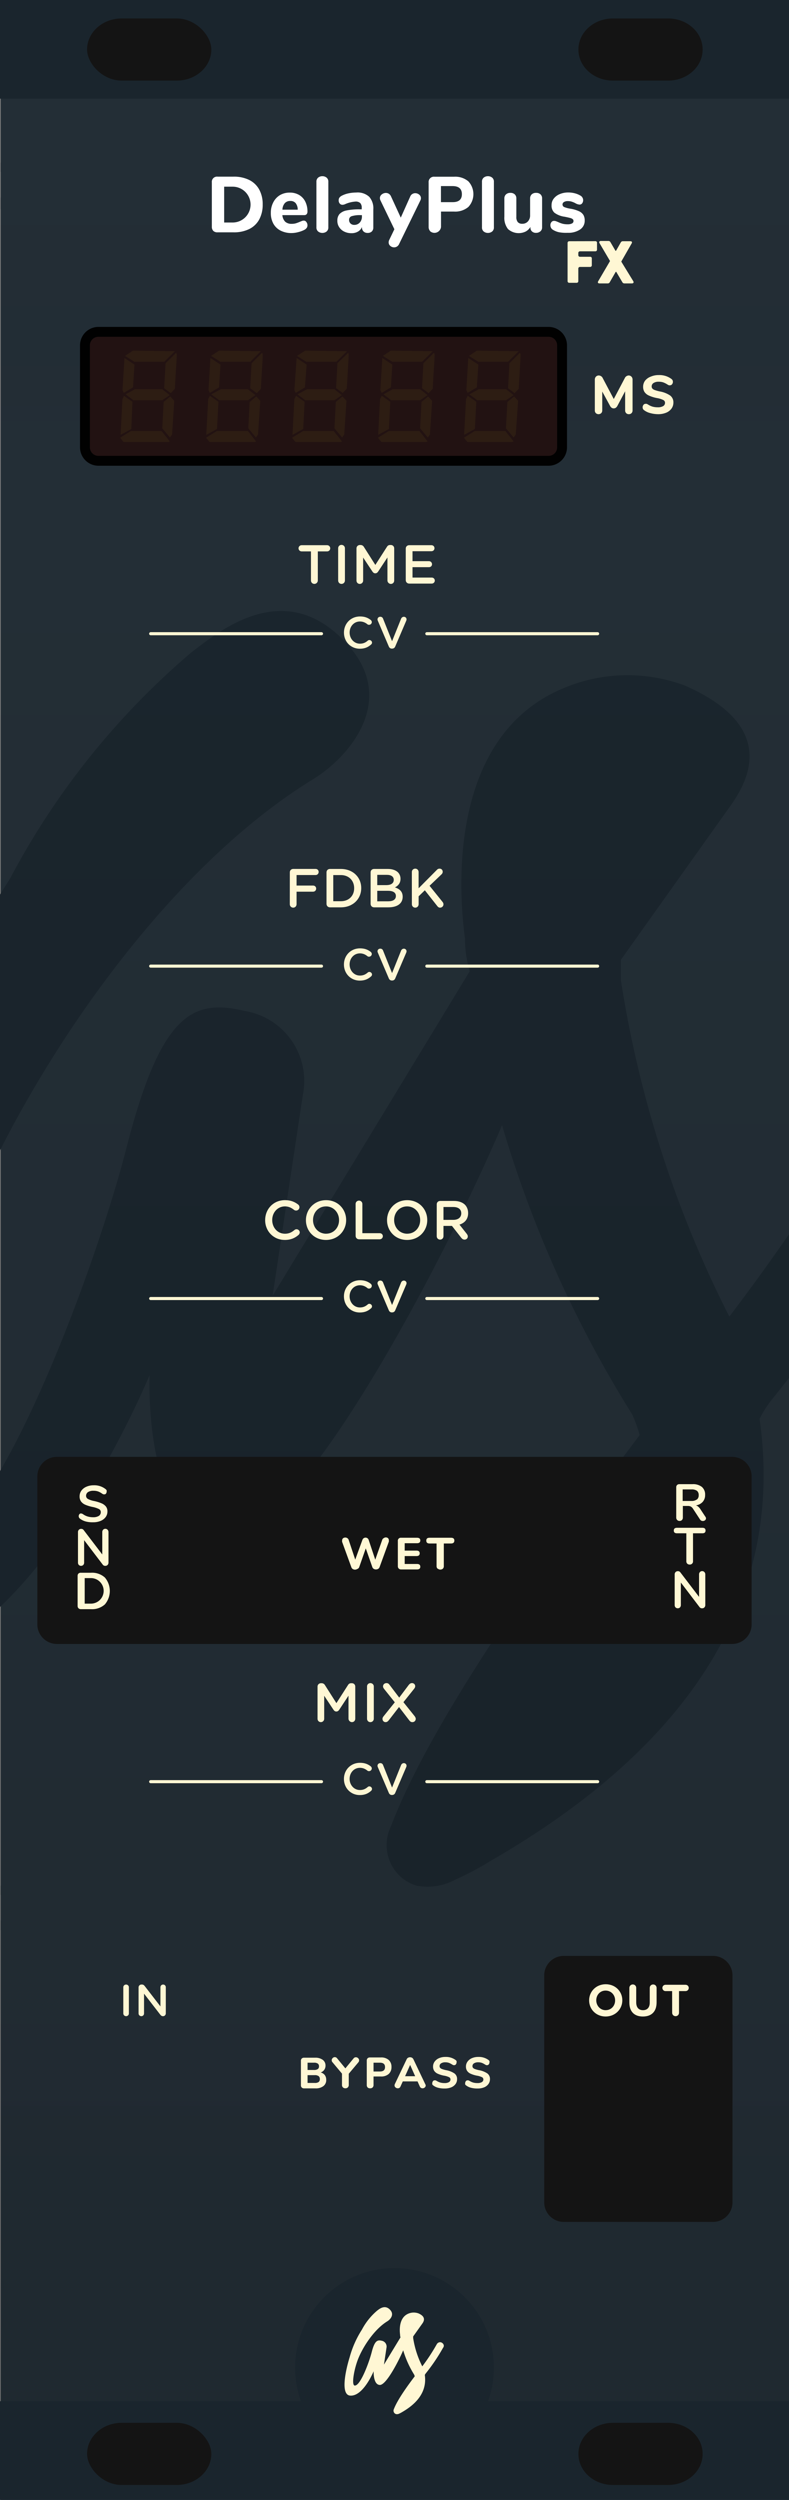<?xml version="1.0" encoding="UTF-8" standalone="no"?>
<!-- Created with Inkscape (http://www.inkscape.org/) -->

<svg
   xmlns:dc="http://purl.org/dc/elements/1.1/"
   xmlns:cc="http://creativecommons.org/ns#"
   xmlns:rdf="http://www.w3.org/1999/02/22-rdf-syntax-ns#"
   xmlns:svg="http://www.w3.org/2000/svg"
   xmlns="http://www.w3.org/2000/svg"
   xmlns:sodipodi="http://sodipodi.sourceforge.net/DTD/sodipodi-0.dtd"
   xmlns:inkscape="http://www.inkscape.org/namespaces/inkscape"
   width="120"
   height="380"
   viewBox="0 0 31.75 100.542"
   version="1.1"
   id="svg4541"
   sodipodi:docname="DelayPlus.svg"
   inkscape:version="0.92.2 5c3e80d, 2017-08-06">
  <rect x="0" y="0" width="31.75" height="100.542" fill="#808080" stroke="none"/>
  <defs
     id="defs4535">
    <linearGradient
       gradientTransform="matrix(0.353,0,0,0.265,-446.338,-8.0744425e-6)"
       id="linear-gradient-4"
       x1="1310.21"
       y1="3"
       x2="1310.21"
       y2="379.73"
       gradientUnits="userSpaceOnUse">
      <stop
         offset="0"
         stop-color="#231f20"
         stop-opacity="0"
         id="stop885-4" />
      <stop
         offset="1"
         stop-color="#006838"
         stop-opacity="0.3"
         id="stop887-5"
         style="stop-color:#000000;stop-opacity:0.119" />
    </linearGradient>
  </defs>
  <sodipodi:namedview
     id="base"
     pagecolor="#ffffff"
     bordercolor="#666666"
     borderopacity="1.0"
     inkscape:pageopacity="0.0"
     inkscape:pageshadow="2"
     inkscape:zoom="6.2662023"
     inkscape:cx="73.991508"
     inkscape:cy="75.649784"
     inkscape:document-units="px"
     inkscape:current-layer="layer3"
     showgrid="false"
     fit-margin-top="0"
     fit-margin-left="0"
     fit-margin-right="0"
     fit-margin-bottom="0"
     inkscape:window-width="1716"
     inkscape:window-height="1300"
     inkscape:window-x="103"
     inkscape:window-y="32"
     inkscape:window-maximized="0"
     units="px"
     showguides="true"
     inkscape:guide-bbox="true" />
  <g
     inkscape:label="Layer 1"
     inkscape:groupmode="layer"
     id="layer1"
     transform="translate(-6.648,-91.775)"
     style="display:inline" />
  <g
     inkscape:groupmode="layer"
     id="layer4"
     inkscape:label="background"
     transform="translate(0,8.0744425e-6)"
     style="display:inline">
    <g
       id="g166"
       transform="matrix(0.357,0,0,0.265,-42.274,-8.0744425e-6)"
       style="fill:#232e36;fill-opacity:1">
      <polygon
         points="118.5,29.98 118.5,287.57 207.5,287.57 207.5,272.35 207.5,29.98 "
         style="fill:#232e36;fill-opacity:1"
         id="polygon156" />
      <polygon
         points="207.5,380 207.5,291.45 118.5,291.45 118.5,297.78 118.5,380 "
         style="fill:#232e36;fill-opacity:1"
         id="polygon158" />
      <polygon
         points="118.5,287.57 118.5,291.45 207.5,291.45 207.5,287.57 "
         style="fill:#232e36;fill-opacity:1"
         id="polygon160"
         transform="matrix(1,0,0,1.744,0,-215.343)" />
      <polygon
         points="118.5,0 118.5,26.09 207.5,26.1 207.5,16.51 207.5,0 "
         style="fill:#232e36;fill-opacity:1"
         id="polygon162" />
      <polygon
         points="207.5,29.98 207.5,29.81 207.5,26.1 118.5,26.09 118.5,29.98 "
         style="fill:#232e36;fill-opacity:1"
         id="polygon164"
         transform="matrix(1,0,0,1.821,0,-22.816)" />
    </g>
    <g
       transform="matrix(2.098,0,0,2.098,-109.958,-706.23)"
       data-name="Layer 2"
       id="g1661"
       style="fill:#1a252d;fill-opacity:1">
      <g
         data-name="Layer 1-2"
         id="g1659"
         style="fill:#1a252d;fill-opacity:1">
        <path
           style="fill:#1a252d;fill-opacity:1"
           inkscape:connector-curvature="0"
           d="m 71.31,357 a 0.91,0.91 0 0 0 -0.41,-0.53 0.77,0.77 0 0 0 -0.64,-0.1 0.91,0.91 0 0 0 -0.53,0.41 43.94,43.94 0 0 1 -3.33,5.08 21.5,21.5 0 0 1 -2.08,-6.45 v -0.39 l 2,-2.81 c 0.24,-0.34 1.26,-1.56 -0.78,-2.45 a 3.15,3.15 0 0 0 -2.36,0.07 c -2.32,1 -1.92,4.26 -1.85,4.79 q 0,0.31 0.09,0.62 l -3.78,6.22 c 0,0 0.49,-3.26 0.58,-3.85 A 1.36,1.36 0 0 0 57.1,356 c -1,-0.24 -1.61,0.06 -2.27,2.65 -0.56,2.19 -2.54,7.64 -3.86,7.6 -0.78,0 -0.24,-3.41 0.68,-5.87 1.12,-2.95 3.78,-7 6.78,-8.83 0.69,-0.43 1.6,-1.5 0.66,-2.56 -1.19,-1.34 -2.46,-0.28 -3,0.13 a 14.68,14.68 0 0 0 -3.49,4.35 22.82,22.82 0 0 0 -2.81,6.33 c -1,3.25 -2.07,8.54 0.1,8.74 3,0.27 5.39,-5.56 5.39,-5.56 0,0 -0.13,3.05 1.4,3.13 1.53,0.08 4.51,-5.9 5.36,-7.92 a 22.36,22.36 0 0 0 2.5,5.55 2.87,2.87 0 0 1 0.14,0.39 c -0.34,0.47 -3.77,4.86 -4.77,7.5 a 0.82,0.82 0 0 0 0,0.72 0.79,0.79 0 0 0 0.5,0.42 1.12,1.12 0 0 0 0.74,-0.12 5.53,5.53 0 0 0 0.66,-0.35 c 4.83,-2.78 5.52,-6 5.17,-8.48 a 2.08,2.08 0 0 1 0.26,-0.4 42.2,42.2 0 0 0 3.89,-5.77 0.76,0.76 0 0 0 0.18,-0.65 z"
           class="cls-4"
           id="path1657" />
      </g>
    </g>
    <path
       inkscape:connector-curvature="0"
       id="rect817-8"
       data-name="rect817"
       d="M 0,-8.0744425e-6 H 31.75 V 100.542 H 0 Z"
       style="display:inline;fill:url(#linear-gradient-4);stroke-width:0.306" />
    <rect
       y="-8.0744421e-06"
       x="3.7916682e-06"
       height="3.969"
       width="31.75"
       id="rect1806"
       style="opacity:1;vector-effect:none;fill:#1a252d;fill-opacity:1;stroke:none;stroke-width:0.258;stroke-linecap:butt;stroke-linejoin:miter;stroke-miterlimit:4;stroke-dasharray:none;stroke-dashoffset:0;stroke-opacity:1" />
    <rect
       style="opacity:1;vector-effect:none;fill:#141414;fill-opacity:1;stroke:none;stroke-width:0.152;stroke-linecap:butt;stroke-linejoin:miter;stroke-miterlimit:4;stroke-dasharray:none;stroke-dashoffset:0;stroke-opacity:1"
       id="rect861"
       width="5"
       height="2.5"
       x="3.504"
       y="0.742"
       ry="1.392" />
    <rect
       style="opacity:1;vector-effect:none;fill:#1a252d;fill-opacity:1;stroke:none;stroke-width:0.258;stroke-linecap:butt;stroke-linejoin:miter;stroke-miterlimit:4;stroke-dasharray:none;stroke-dashoffset:0;stroke-opacity:1"
       id="rect1982"
       width="31.75"
       height="3.969"
       x="3.7916682e-06"
       y="96.573" />
    <rect
       ry="1.392"
       y="97.442"
       x="3.504"
       height="2.5"
       width="5"
       id="rect863"
       style="opacity:1;vector-effect:none;fill:#141414;fill-opacity:1;stroke:none;stroke-width:0.152;stroke-linecap:butt;stroke-linejoin:miter;stroke-miterlimit:4;stroke-dasharray:none;stroke-dashoffset:0;stroke-opacity:1" />
    <circle
       style="opacity:1;vector-effect:none;fill:#1a252d;fill-opacity:1;stroke:none;stroke-width:0.197;stroke-linecap:butt;stroke-linejoin:miter;stroke-miterlimit:4;stroke-dasharray:none;stroke-dashoffset:0;stroke-opacity:1"
       id="path1686"
       cx="15.875"
       cy="95.219"
       r="4" />
    <g
       style="fill:#fff7d4;fill-opacity:1"
       id="Layer_2-2"
       data-name="Layer 2"
       transform="matrix(0.176,0,0,0.176,5.306,31.484)">
      <g
         style="fill:#fff7d4;fill-opacity:1"
         id="Layer_1-2-6"
         data-name="Layer 1-2">
        <path
           id="path8-4-6"
           class="cls-4"
           d="m 71.31,357 a 0.91,0.91 0 0 0 -0.41,-0.53 0.77,0.77 0 0 0 -0.64,-0.1 0.91,0.91 0 0 0 -0.53,0.41 43.94,43.94 0 0 1 -3.33,5.08 21.5,21.5 0 0 1 -2.08,-6.45 v -0.39 l 2,-2.81 c 0.24,-0.34 1.26,-1.56 -0.78,-2.45 a 3.15,3.15 0 0 0 -2.36,0.07 c -2.32,1 -1.92,4.26 -1.85,4.79 q 0,0.31 0.09,0.62 l -3.78,6.22 c 0,0 0.49,-3.26 0.58,-3.85 A 1.36,1.36 0 0 0 57.1,356 c -1,-0.24 -1.61,0.06 -2.27,2.65 -0.56,2.19 -2.54,7.64 -3.86,7.6 -0.78,0 -0.24,-3.41 0.68,-5.87 1.12,-2.95 3.78,-7 6.78,-8.83 0.69,-0.43 1.6,-1.5 0.66,-2.56 -1.19,-1.34 -2.46,-0.28 -3,0.13 a 14.68,14.68 0 0 0 -3.49,4.35 22.82,22.82 0 0 0 -2.81,6.33 c -1,3.25 -2.07,8.54 0.1,8.74 3,0.27 5.39,-5.56 5.39,-5.56 0,0 -0.13,3.05 1.4,3.13 1.53,0.08 4.51,-5.9 5.36,-7.92 a 22.36,22.36 0 0 0 2.5,5.55 2.87,2.87 0 0 1 0.14,0.39 c -0.34,0.47 -3.77,4.86 -4.77,7.5 a 0.82,0.82 0 0 0 0,0.72 0.79,0.79 0 0 0 0.5,0.42 1.12,1.12 0 0 0 0.74,-0.12 5.53,5.53 0 0 0 0.66,-0.35 c 4.83,-2.78 5.52,-6 5.17,-8.48 a 2.08,2.08 0 0 1 0.26,-0.4 42.2,42.2 0 0 0 3.89,-5.77 0.76,0.76 0 0 0 0.18,-0.65 z"
           inkscape:connector-curvature="0"
           style="fill:#fff7d4;fill-opacity:1" />
      </g>
    </g>
    <g
       id="g1986"
       transform="translate(7.937,1.5171608e-4)"
       style="fill:#141414;fill-opacity:1">
      <path
         inkscape:connector-curvature="0"
         id="path1191"
         d="m 16.731,0.742 c -0.771,0 -1.392,0.558 -1.392,1.25 0,0.692 0.621,1.25 1.392,1.25 h 2.215 c 0.771,0 1.392,-0.558 1.392,-1.25 0,-0.693 -0.621,-1.25 -1.392,-1.25 z"
         style="opacity:1;vector-effect:none;fill:#141414;fill-opacity:1;stroke:none;stroke-width:0.152;stroke-linecap:butt;stroke-linejoin:miter;stroke-miterlimit:4;stroke-dasharray:none;stroke-dashoffset:0;stroke-opacity:1" />
      <path
         inkscape:connector-curvature="0"
         id="rect865"
         d="m 16.731,97.442 c -0.771,0 -1.392,0.558 -1.392,1.25 0,0.693 0.621,1.25 1.392,1.25 h 2.215 c 0.771,0 1.392,-0.558 1.392,-1.25 0,-0.692 -0.621,-1.25 -1.392,-1.25 z"
         style="opacity:1;vector-effect:none;fill:#141414;fill-opacity:1;stroke:none;stroke-width:0.152;stroke-linecap:butt;stroke-linejoin:miter;stroke-miterlimit:4;stroke-dasharray:none;stroke-dashoffset:0;stroke-opacity:1" />
    </g>
  </g>
  <g
     inkscape:groupmode="layer"
     id="layer3"
     inkscape:label="texts"
     transform="translate(0,8.0744425e-6)">
    <path
       style="display:inline;fill:#141414;fill-opacity:1;fill-rule:nonzero;stroke:none;stroke-width:0.233"
       d="m 29.476,79.445 c 0,-0.43 -0.353,-0.782 -0.783,-0.782 h -6.01 c -0.43,0 -0.783,0.351 -0.783,0.782 v 9.134 c 0,0.43 0.353,0.783 0.783,0.783 h 6.01 c 0.43,0 0.783,-0.353 0.783,-0.783 z m 0,0"
       id="path25377"
       inkscape:connector-curvature="0" />
    <path
       inkscape:connector-curvature="0"
       id="path12074"
       d="m 24.37,81.101 c 0.388,0 0.673,-0.293 0.673,-0.651 0,-0.358 -0.28,-0.647 -0.668,-0.647 -0.388,0 -0.668,0.293 -0.668,0.647 v 0.004 c 0,0.358 0.28,0.647 0.664,0.647 z m 0.004,-0.254 c -0.22,0 -0.38,-0.181 -0.38,-0.397 0,-0.216 0.155,-0.392 0.375,-0.392 0.224,0 0.384,0.177 0.384,0.392 v 0.004 c 0,0.216 -0.155,0.392 -0.38,0.392 z m 0,0"
       style="display:inline;fill:#fff7d4;fill-opacity:1;stroke:none;stroke-width:0.233" />
    <path
       inkscape:connector-curvature="0"
       id="path12070"
       d="m 25.87,81.101 c 0.341,0 0.552,-0.19 0.552,-0.569 v -0.582 c 0,-0.078 -0.06,-0.138 -0.138,-0.138 -0.078,0 -0.138,0.06 -0.138,0.138 v 0.595 c 0,0.198 -0.104,0.302 -0.272,0.302 -0.168,0 -0.272,-0.108 -0.272,-0.311 v -0.587 c 0,-0.078 -0.06,-0.138 -0.138,-0.138 -0.073,0 -0.138,0.06 -0.138,0.138 v 0.591 c 0,0.371 0.207,0.561 0.543,0.561 z m 0,0"
       style="display:inline;fill:#fff7d4;fill-opacity:1;stroke:none;stroke-width:0.233" />
    <path
       inkscape:connector-curvature="0"
       id="path12066"
       d="m 27.048,80.95 c 0,0.078 0.06,0.138 0.138,0.138 0.078,0 0.138,-0.06 0.138,-0.138 v -0.871 h 0.263 c 0.073,0 0.129,-0.056 0.129,-0.129 0,-0.069 -0.056,-0.125 -0.129,-0.125 H 26.78 c -0.069,0 -0.125,0.056 -0.125,0.125 0,0.073 0.056,0.129 0.125,0.129 h 0.267 z m 0,0"
       style="display:inline;fill:#fff7d4;fill-opacity:1;stroke:none;stroke-width:0.233" />
    <g
       id="g1015"
       transform="translate(-7.809,9.296)"
       style="fill:#fff7d4;fill-opacity:1">
      <path
         style="display:inline;fill:#fff7d4;fill-opacity:1;stroke:none;stroke-width:0.233"
         d="m 20.322,14.05 c 0,0.078 0.06,0.138 0.138,0.138 0.073,0 0.138,-0.06 0.138,-0.138 v -1.169 h 0.375 c 0.069,0 0.125,-0.056 0.125,-0.125 0,-0.069 -0.056,-0.125 -0.125,-0.125 h -1.026 c -0.069,0 -0.125,0.056 -0.125,0.125 0,0.069 0.056,0.125 0.125,0.125 h 0.375 z m 0,0"
         id="path12034"
         inkscape:connector-curvature="0" />
      <path
         style="display:inline;fill:#fff7d4;fill-opacity:1;stroke:none;stroke-width:0.233"
         d="m 21.417,14.05 c 0,0.078 0.056,0.138 0.134,0.138 0.078,0 0.138,-0.06 0.138,-0.138 v -1.298 c 0,-0.073 -0.06,-0.134 -0.138,-0.134 -0.078,0 -0.134,0.06 -0.134,0.134 z m 0,0"
         id="path12030"
         inkscape:connector-curvature="0" />
      <path
         style="display:inline;fill:#fff7d4;fill-opacity:1;stroke:none;stroke-width:0.233"
         d="m 22.154,14.055 c 0,0.073 0.056,0.134 0.134,0.134 0.073,0 0.134,-0.06 0.134,-0.134 v -0.927 l 0.375,0.565 c 0.03,0.043 0.065,0.069 0.112,0.069 0.052,0 0.086,-0.026 0.116,-0.069 l 0.375,-0.569 v 0.927 c 0,0.073 0.065,0.138 0.138,0.138 0.078,0 0.134,-0.06 0.134,-0.138 v -1.294 c 0,-0.073 -0.056,-0.134 -0.134,-0.134 h -0.03 c -0.056,0 -0.095,0.022 -0.125,0.069 l -0.47,0.733 -0.466,-0.733 c -0.026,-0.039 -0.069,-0.069 -0.129,-0.069 h -0.026 c -0.078,0 -0.138,0.06 -0.138,0.134 z m 0,0"
         id="path12026"
         inkscape:connector-curvature="0" />
      <path
         style="display:inline;fill:#fff7d4;fill-opacity:1;stroke:none;stroke-width:0.233"
         d="m 24.275,14.175 h 0.91 c 0.065,0 0.121,-0.052 0.121,-0.121 0,-0.069 -0.056,-0.121 -0.121,-0.121 h -0.776 v -0.418 h 0.664 c 0.069,0 0.121,-0.052 0.121,-0.116 0,-0.069 -0.052,-0.125 -0.121,-0.125 h -0.664 v -0.401 h 0.763 c 0.069,0 0.121,-0.052 0.121,-0.121 0,-0.069 -0.052,-0.121 -0.121,-0.121 h -0.897 c -0.078,0 -0.138,0.056 -0.138,0.134 v 1.272 c 0,0.078 0.06,0.138 0.138,0.138 z m 0,0"
         id="path12022"
         inkscape:connector-curvature="0" />
    </g>
    <g
       id="g892"
       transform="translate(-7.826,1.872)"
       style="fill:#fff7d4;fill-opacity:1">
      <path
         style="display:inline;fill:#fff7d4;fill-opacity:1;stroke:none;stroke-width:0.233"
         d="m 19.28,47.997 c 0.25,0 0.418,-0.078 0.565,-0.207 0.022,-0.022 0.043,-0.056 0.043,-0.099 0,-0.065 -0.06,-0.125 -0.129,-0.125 -0.035,0 -0.06,0.013 -0.082,0.03 -0.112,0.095 -0.224,0.151 -0.384,0.151 -0.298,0 -0.513,-0.246 -0.513,-0.548 v -0.004 c 0,-0.302 0.216,-0.548 0.513,-0.548 0.147,0 0.259,0.056 0.367,0.142 0.017,0.013 0.043,0.026 0.082,0.026 0.073,0 0.134,-0.06 0.134,-0.134 0,-0.047 -0.022,-0.086 -0.052,-0.108 -0.134,-0.103 -0.293,-0.177 -0.53,-0.177 -0.47,0 -0.798,0.362 -0.798,0.802 v 0.004 c 0,0.444 0.336,0.794 0.785,0.794 z m 0,0"
         id="path12002"
         inkscape:connector-curvature="0" />
      <path
         style="display:inline;fill:#fff7d4;fill-opacity:1;stroke:none;stroke-width:0.233"
         d="m 20.944,47.997 c 0.474,0 0.811,-0.362 0.811,-0.798 v -0.004 c 0,-0.436 -0.332,-0.798 -0.807,-0.798 -0.474,0 -0.811,0.367 -0.811,0.802 v 0.004 c 0,0.436 0.332,0.794 0.807,0.794 z m 0.004,-0.25 c -0.306,0 -0.526,-0.25 -0.526,-0.548 v -0.004 c 0,-0.302 0.216,-0.548 0.522,-0.548 0.306,0 0.526,0.25 0.526,0.552 v 0.004 c 0,0.298 -0.216,0.543 -0.522,0.543 z m 0,0"
         id="path11998"
         inkscape:connector-curvature="0" />
      <path
         style="display:inline;fill:#fff7d4;fill-opacity:1;stroke:none;stroke-width:0.233"
         d="m 22.137,47.833 c 0,0.078 0.06,0.138 0.138,0.138 h 0.832 c 0.069,0 0.125,-0.056 0.125,-0.125 0,-0.069 -0.056,-0.121 -0.125,-0.121 h -0.699 v -1.177 c 0,-0.073 -0.06,-0.134 -0.134,-0.134 -0.078,0 -0.138,0.06 -0.138,0.134 z m 0,0"
         id="path11994"
         inkscape:connector-curvature="0" />
      <path
         style="display:inline;fill:#fff7d4;fill-opacity:1;stroke:none;stroke-width:0.233"
         d="m 24.208,47.997 c 0.474,0 0.811,-0.362 0.811,-0.798 v -0.004 c 0,-0.436 -0.332,-0.798 -0.807,-0.798 -0.474,0 -0.811,0.367 -0.811,0.802 v 0.004 c 0,0.436 0.332,0.794 0.807,0.794 z m 0.004,-0.25 c -0.306,0 -0.526,-0.25 -0.526,-0.548 v -0.004 c 0,-0.302 0.216,-0.548 0.522,-0.548 0.306,0 0.526,0.25 0.526,0.552 v 0.004 c 0,0.298 -0.216,0.543 -0.522,0.543 z m 0,0"
         id="path11990"
         inkscape:connector-curvature="0" />
      <path
         style="display:inline;fill:#fff7d4;fill-opacity:1;stroke:none;stroke-width:0.233"
         d="m 25.4,47.846 c 0,0.078 0.06,0.138 0.138,0.138 0.073,0 0.134,-0.06 0.134,-0.138 v -0.414 h 0.341 l 0.375,0.479 c 0.035,0.043 0.073,0.073 0.134,0.073 0.069,0 0.129,-0.052 0.129,-0.129 0,-0.039 -0.017,-0.069 -0.043,-0.104 l -0.293,-0.371 c 0.207,-0.065 0.349,-0.216 0.349,-0.461 v -0.004 c 0,-0.134 -0.047,-0.25 -0.129,-0.336 -0.099,-0.095 -0.25,-0.151 -0.444,-0.151 h -0.552 c -0.078,0 -0.138,0.056 -0.138,0.134 z m 0.272,-0.656 v -0.518 h 0.397 c 0.198,0 0.319,0.091 0.319,0.254 v 0.004 c 0,0.16 -0.125,0.259 -0.319,0.259 z m 0,0"
         id="path11986"
         inkscape:connector-curvature="0" />
    </g>
    <path
       style="display:inline;fill:none;fill-opacity:1;stroke:#fff7d4;stroke-width:0.124;stroke-linecap:round;stroke-linejoin:round;stroke-miterlimit:10;stroke-opacity:1"
       d="M 6.063,25.487 H 12.937"
       id="path25971"
       inkscape:connector-curvature="0" />
    <path
       inkscape:connector-curvature="0"
       id="path915"
       d="M 17.176,25.487 H 24.049"
       style="display:inline;fill:none;fill-opacity:1;stroke:#fff7d4;stroke-width:0.124;stroke-linecap:round;stroke-linejoin:round;stroke-miterlimit:10;stroke-opacity:1" />
    <g
       style="fill:#fff7d4;fill-opacity:1"
       id="g901"
       transform="translate(8.213,10.884)">
      <path
         style="display:inline;fill:#fff7d4;fill-opacity:1;stroke:none;stroke-width:0.233"
         d="m 6.266,15.207 c 0.203,0 0.336,-0.065 0.453,-0.168 0.022,-0.017 0.039,-0.047 0.039,-0.078 0,-0.056 -0.052,-0.104 -0.108,-0.104 -0.026,0 -0.047,0.009 -0.065,0.026 -0.091,0.078 -0.181,0.121 -0.315,0.121 -0.237,0 -0.414,-0.203 -0.414,-0.449 0,-0.246 0.177,-0.444 0.414,-0.444 0.121,0 0.216,0.043 0.302,0.112 0.013,0.013 0.035,0.022 0.065,0.022 0.06,0 0.112,-0.047 0.112,-0.108 0,-0.039 -0.022,-0.069 -0.043,-0.086 -0.112,-0.086 -0.237,-0.142 -0.431,-0.142 -0.38,0 -0.647,0.293 -0.647,0.647 v 0.004 c 0,0.362 0.272,0.647 0.638,0.647 z m 0,0"
         id="path11982"
         inkscape:connector-curvature="0" />
      <path
         style="display:inline;fill:#fff7d4;fill-opacity:1;stroke:none;stroke-width:0.233"
         d="m 7.556,15.202 h 0.013 c 0.06,0 0.104,-0.035 0.125,-0.091 l 0.444,-1.039 c 0.004,-0.013 0.009,-0.03 0.009,-0.047 0,-0.056 -0.047,-0.103 -0.108,-0.103 -0.052,0 -0.091,0.035 -0.108,0.069 l -0.367,0.914 -0.362,-0.906 c -0.017,-0.047 -0.056,-0.078 -0.112,-0.078 -0.065,0 -0.112,0.047 -0.112,0.108 0,0.017 0.004,0.035 0.013,0.052 l 0.44,1.031 c 0.022,0.056 0.065,0.091 0.125,0.091 z m 0,0"
         id="path11978"
         inkscape:connector-curvature="0" />
    </g>
    <g
       id="g897"
       transform="matrix(1,0,0,1,-7.868,3.67)"
       style="fill:#fff7d4;fill-opacity:1">
      <path
         style="display:inline;fill:#fff7d4;fill-opacity:1;stroke:none;stroke-width:0.233"
         d="m 20.646,65.458 c 0,0.073 0.056,0.134 0.134,0.134 0.073,0 0.134,-0.06 0.134,-0.134 v -0.927 l 0.375,0.565 c 0.03,0.043 0.065,0.069 0.112,0.069 0.052,0 0.086,-0.026 0.116,-0.069 l 0.375,-0.569 v 0.927 c 0,0.073 0.065,0.138 0.138,0.138 0.078,0 0.134,-0.06 0.134,-0.138 v -1.294 c 0,-0.073 -0.056,-0.134 -0.134,-0.134 h -0.03 c -0.056,0 -0.095,0.022 -0.125,0.069 l -0.47,0.733 -0.466,-0.733 c -0.026,-0.039 -0.069,-0.069 -0.129,-0.069 h -0.026 c -0.078,0 -0.138,0.06 -0.138,0.134 z m 0,0"
         id="path11974"
         inkscape:connector-curvature="0" />
      <path
         style="display:inline;fill:#fff7d4;fill-opacity:1;stroke:none;stroke-width:0.233"
         d="m 22.638,65.454 c 0,0.078 0.056,0.138 0.134,0.138 0.078,0 0.138,-0.06 0.138,-0.138 V 64.156 c 0,-0.073 -0.06,-0.134 -0.138,-0.134 -0.078,0 -0.134,0.06 -0.134,0.134 z m 0,0"
         id="path11970"
         inkscape:connector-curvature="0" />
      <path
         style="display:inline;fill:#fff7d4;fill-opacity:1;stroke:none;stroke-width:0.233"
         d="m 23.26,65.463 c 0,0.078 0.06,0.129 0.121,0.129 0.06,0 0.095,-0.03 0.134,-0.078 l 0.41,-0.53 0.414,0.539 c 0.035,0.043 0.065,0.069 0.125,0.069 0.078,0 0.134,-0.06 0.134,-0.134 0,-0.039 -0.022,-0.073 -0.043,-0.104 l -0.453,-0.565 0.431,-0.539 c 0.026,-0.035 0.043,-0.065 0.043,-0.104 0,-0.078 -0.065,-0.125 -0.125,-0.125 -0.06,0 -0.095,0.026 -0.134,0.073 L 23.933,64.605 23.54,64.087 c -0.03,-0.043 -0.065,-0.065 -0.121,-0.065 -0.078,0 -0.138,0.056 -0.138,0.134 0,0.035 0.022,0.073 0.043,0.099 l 0.431,0.539 -0.457,0.569 c -0.026,0.035 -0.039,0.065 -0.039,0.099 z m 0,0"
         id="path11966"
         inkscape:connector-curvature="0" />
    </g>
    <g
       id="g885"
       transform="translate(-7.874,6.125)"
       style="fill:#fff7d4;fill-opacity:1">
      <path
         style="display:inline;fill:#fff7d4;fill-opacity:1;stroke:none;stroke-width:0.233"
         d="m 19.536,30.242 c 0,0.078 0.06,0.138 0.138,0.138 0.073,0 0.134,-0.06 0.134,-0.138 v -0.505 h 0.668 c 0.069,0 0.121,-0.056 0.121,-0.125 0,-0.065 -0.052,-0.121 -0.121,-0.121 h -0.668 v -0.423 h 0.768 c 0.069,0 0.121,-0.056 0.121,-0.125 0,-0.069 -0.052,-0.121 -0.121,-0.121 h -0.901 c -0.078,0 -0.138,0.056 -0.138,0.134 z m 0,0"
         id="path12018"
         inkscape:connector-curvature="0" />
      <path
         style="display:inline;fill:#fff7d4;fill-opacity:1;stroke:none;stroke-width:0.233"
         d="m 21.013,30.229 c 0,0.078 0.06,0.138 0.138,0.138 h 0.44 c 0.483,0 0.819,-0.336 0.819,-0.772 v -0.004 c 0,-0.436 -0.336,-0.768 -0.819,-0.768 h -0.44 c -0.078,0 -0.138,0.056 -0.138,0.134 z m 0.272,-0.108 v -1.052 h 0.306 c 0.323,0 0.535,0.224 0.535,0.526 v 0.004 c 0,0.302 -0.211,0.522 -0.535,0.522 z m 0,0"
         id="path12014"
         inkscape:connector-curvature="0" />
      <path
         style="display:inline;fill:#fff7d4;fill-opacity:1;stroke:none;stroke-width:0.233"
         d="m 22.788,30.229 c 0,0.078 0.06,0.138 0.138,0.138 h 0.578 c 0.345,0 0.574,-0.147 0.574,-0.423 v -0.004 c 0,-0.211 -0.129,-0.315 -0.311,-0.375 0.116,-0.06 0.224,-0.16 0.224,-0.345 v -0.004 c 0,-0.104 -0.039,-0.19 -0.104,-0.259 -0.091,-0.086 -0.229,-0.134 -0.405,-0.134 h -0.556 c -0.078,0 -0.138,0.056 -0.138,0.134 z m 0.267,-0.755 v -0.414 h 0.392 c 0.173,0 0.272,0.078 0.272,0.198 v 0.004 c 0,0.142 -0.121,0.211 -0.293,0.211 z m 0,0.651 v -0.423 h 0.431 c 0.216,0 0.319,0.078 0.319,0.207 v 0.004 c 0,0.138 -0.116,0.211 -0.302,0.211 z m 0,0"
         id="path12010"
         inkscape:connector-curvature="0" />
      <path
         style="display:inline;fill:#fff7d4;fill-opacity:1;stroke:none;stroke-width:0.233"
         d="m 24.448,30.242 c 0,0.078 0.06,0.138 0.138,0.138 0.073,0 0.134,-0.06 0.134,-0.138 v -0.319 l 0.25,-0.242 0.5,0.634 c 0.026,0.035 0.06,0.065 0.112,0.065 0.078,0 0.138,-0.06 0.138,-0.134 0,-0.043 -0.017,-0.069 -0.039,-0.099 l -0.522,-0.647 0.483,-0.461 c 0.03,-0.03 0.047,-0.06 0.047,-0.104 0,-0.065 -0.047,-0.125 -0.125,-0.125 -0.047,0 -0.082,0.017 -0.112,0.052 l -0.733,0.738 v -0.656 c 0,-0.073 -0.06,-0.134 -0.134,-0.134 -0.078,0 -0.138,0.06 -0.138,0.134 z m 0,0"
         id="path12006"
         inkscape:connector-curvature="0" />
    </g>
    <path
       style="display:inline;fill:none;fill-opacity:1;stroke:#fff7d4;stroke-width:0.124;stroke-linecap:round;stroke-linejoin:round;stroke-miterlimit:10;stroke-opacity:1"
       d="M 6.063,38.856 H 12.937"
       id="path25991"
       inkscape:connector-curvature="0" />
    <path
       inkscape:connector-curvature="0"
       id="path917"
       d="M 17.176,38.856 H 24.049"
       style="display:inline;fill:none;fill-opacity:1;stroke:#fff7d4;stroke-width:0.124;stroke-linecap:round;stroke-linejoin:round;stroke-miterlimit:10;stroke-opacity:1" />
    <g
       style="fill:#fff7d4;fill-opacity:1"
       id="g905"
       transform="translate(8.212,6.626)">
      <path
         style="display:inline;fill:#fff7d4;fill-opacity:1;stroke:none;stroke-width:0.233"
         d="m 6.266,32.813 c 0.203,0 0.336,-0.065 0.453,-0.168 0.022,-0.017 0.039,-0.047 0.039,-0.078 0,-0.056 -0.052,-0.104 -0.108,-0.104 -0.026,0 -0.047,0.009 -0.065,0.026 -0.091,0.078 -0.181,0.121 -0.315,0.121 -0.237,0 -0.414,-0.203 -0.414,-0.449 0,-0.246 0.177,-0.444 0.414,-0.444 0.121,0 0.216,0.043 0.302,0.112 0.013,0.013 0.035,0.022 0.065,0.022 0.06,0 0.112,-0.047 0.112,-0.108 0,-0.039 -0.022,-0.069 -0.043,-0.086 -0.112,-0.086 -0.237,-0.142 -0.431,-0.142 -0.38,0 -0.647,0.293 -0.647,0.647 v 0.004 c 0,0.362 0.272,0.647 0.638,0.647 z m 0,0"
         id="path11962"
         inkscape:connector-curvature="0" />
      <path
         style="display:inline;fill:#fff7d4;fill-opacity:1;stroke:none;stroke-width:0.233"
         d="m 7.557,32.809 h 0.013 c 0.06,0 0.104,-0.035 0.125,-0.091 l 0.444,-1.039 c 0.004,-0.013 0.009,-0.03 0.009,-0.047 0,-0.056 -0.047,-0.104 -0.108,-0.104 -0.052,0 -0.091,0.035 -0.108,0.069 L 7.565,32.511 7.203,31.605 c -0.017,-0.047 -0.056,-0.078 -0.112,-0.078 -0.065,0 -0.112,0.047 -0.112,0.108 0,0.017 0.004,0.035 0.013,0.052 l 0.44,1.031 c 0.022,0.056 0.065,0.091 0.125,0.091 z m 0,0"
         id="path11958"
         inkscape:connector-curvature="0" />
    </g>
    <path
       style="display:inline;fill:none;fill-opacity:1;stroke:#fff7d4;stroke-width:0.124;stroke-linecap:round;stroke-linejoin:round;stroke-miterlimit:10;stroke-opacity:1"
       d="M 6.063,52.225 H 12.937"
       id="path25999"
       inkscape:connector-curvature="0" />
    <path
       inkscape:connector-curvature="0"
       id="path919"
       d="M 17.176,52.225 H 24.049"
       style="display:inline;fill:none;fill-opacity:1;stroke:#fff7d4;stroke-width:0.124;stroke-linecap:round;stroke-linejoin:round;stroke-miterlimit:10;stroke-opacity:1" />
    <g
       style="fill:#fff7d4;fill-opacity:1"
       id="g909"
       transform="translate(8.212,2.37)">
      <path
         style="display:inline;fill:#fff7d4;fill-opacity:1;stroke:none;stroke-width:0.233"
         d="m 6.266,50.417 c 0.203,0 0.336,-0.065 0.453,-0.168 0.022,-0.017 0.039,-0.047 0.039,-0.078 0,-0.056 -0.052,-0.104 -0.108,-0.104 -0.026,0 -0.047,0.009 -0.065,0.026 -0.091,0.078 -0.181,0.121 -0.315,0.121 -0.237,0 -0.414,-0.203 -0.414,-0.449 0,-0.246 0.177,-0.444 0.414,-0.444 0.121,0 0.216,0.043 0.302,0.112 0.013,0.013 0.035,0.022 0.065,0.022 0.06,0 0.112,-0.047 0.112,-0.108 0,-0.039 -0.022,-0.069 -0.043,-0.086 -0.112,-0.086 -0.237,-0.142 -0.431,-0.142 -0.38,0 -0.647,0.293 -0.647,0.647 v 0.004 c 0,0.362 0.272,0.647 0.638,0.647 z m 0,0"
         id="path11954"
         inkscape:connector-curvature="0" />
      <path
         style="display:inline;fill:#fff7d4;fill-opacity:1;stroke:none;stroke-width:0.233"
         d="m 7.557,50.413 h 0.013 c 0.06,0 0.104,-0.035 0.125,-0.091 l 0.444,-1.039 c 0.004,-0.013 0.009,-0.03 0.009,-0.047 0,-0.056 -0.047,-0.103 -0.108,-0.103 -0.052,0 -0.091,0.035 -0.108,0.069 L 7.565,50.116 7.203,49.21 c -0.017,-0.047 -0.056,-0.078 -0.112,-0.078 -0.065,0 -0.112,0.047 -0.112,0.108 0,0.017 0.004,0.035 0.013,0.052 l 0.44,1.031 c 0.022,0.056 0.065,0.091 0.125,0.091 z m 0,0"
         id="path11950"
         inkscape:connector-curvature="0" />
    </g>
    <path
       style="display:inline;fill:none;fill-opacity:1;stroke:#fff7d4;stroke-width:0.124;stroke-linecap:round;stroke-linejoin:round;stroke-miterlimit:10;stroke-opacity:1"
       d="M 6.063,71.656 H 12.937"
       id="path26007"
       inkscape:connector-curvature="0" />
    <path
       inkscape:connector-curvature="0"
       id="path921"
       d="m 17.176,71.656 h 6.874"
       style="display:inline;fill:none;fill-opacity:1;stroke:#fff7d4;stroke-width:0.124;stroke-linecap:round;stroke-linejoin:round;stroke-miterlimit:10;stroke-opacity:1" />
    <g
       style="fill:#fff7d4;fill-opacity:1"
       id="g913"
       transform="matrix(1,0,0,1,8.212,4.173)">
      <path
         style="display:inline;fill:#fff7d4;fill-opacity:1;stroke:none;stroke-width:0.233"
         d="m 6.266,68.022 c 0.203,0 0.336,-0.065 0.453,-0.168 0.022,-0.017 0.039,-0.047 0.039,-0.078 0,-0.056 -0.052,-0.104 -0.108,-0.104 -0.026,0 -0.047,0.009 -0.065,0.026 -0.091,0.078 -0.181,0.121 -0.315,0.121 -0.237,0 -0.414,-0.203 -0.414,-0.449 0,-0.246 0.177,-0.444 0.414,-0.444 0.121,0 0.216,0.043 0.302,0.112 0.013,0.013 0.035,0.022 0.065,0.022 0.06,0 0.112,-0.048 0.112,-0.108 0,-0.039 -0.022,-0.069 -0.043,-0.086 -0.112,-0.086 -0.237,-0.142 -0.431,-0.142 -0.38,0 -0.647,0.293 -0.647,0.647 v 0.004 c 0,0.362 0.272,0.647 0.638,0.647 z m 0,0"
         id="path11946"
         inkscape:connector-curvature="0" />
      <path
         style="display:inline;fill:#fff7d4;fill-opacity:1;stroke:none;stroke-width:0.233"
         d="m 7.557,68.018 h 0.013 c 0.06,0 0.104,-0.035 0.125,-0.091 l 0.444,-1.039 c 0.004,-0.013 0.009,-0.03 0.009,-0.047 0,-0.056 -0.047,-0.104 -0.108,-0.104 -0.052,0 -0.091,0.035 -0.108,0.069 L 7.565,67.72 7.203,66.815 c -0.017,-0.047 -0.056,-0.078 -0.112,-0.078 -0.065,0 -0.112,0.047 -0.112,0.108 0,0.017 0.004,0.035 0.013,0.052 l 0.44,1.031 c 0.022,0.056 0.065,0.091 0.125,0.091 z m 0,0"
         id="path11942"
         inkscape:connector-curvature="0" />
    </g>
    <g
       transform="matrix(0.181,0,0,0.181,-57.383,-14.676)"
       id="g1576"
       style="fill:#fff7d4;fill-opacity:1">
      <path
         id="path526-8"
         style="fill:#fff7d4;fill-opacity:1"
         d="m 457.418,164.775 a 0.93,0.93 0 0 1 0.25,0.67 v 6.82 a 0.84,0.84 0 0 1 -0.23,0.62 0.81,0.81 0 0 1 -0.6,0.23 0.8,0.8 0 0 1 -0.59,-0.23 0.84,0.84 0 0 1 -0.23,-0.62 v -4.24 l -1.7,3.2 a 1.34,1.34 0 0 1 -0.37,0.46 0.84,0.84 0 0 1 -0.94,0 1.3,1.3 0 0 1 -0.37,-0.46 l -1.71,-3.14 v 4.18 a 0.85,0.85 0 0 1 -0.23,0.62 0.88,0.88 0 0 1 -1.19,0 0.84,0.84 0 0 1 -0.23,-0.62 v -6.82 a 0.93,0.93 0 0 1 0.25,-0.67 0.85,0.85 0 0 1 0.64,-0.26 1,1 0 0 1 0.88,0.61 l 2.44,4.62 2.44,-4.62 a 1,1 0 0 1 0.86,-0.61 0.85,0.85 0 0 1 0.63,0.26 z"
         inkscape:connector-curvature="0" />
      <path
         id="path326-8"
         style="fill:#fff7d4;fill-opacity:1"
         d="m 461.575,172.865 a 3.68,3.68 0 0 1 -1.33,-0.63 0.84,0.84 0 0 1 -0.26,-0.28 0.88,0.88 0 0 1 0.11,-0.91 0.54,0.54 0 0 1 0.43,-0.23 0.82,0.82 0 0 1 0.26,0 1.62,1.62 0 0 1 0.31,0.15 4,4 0 0 0 1,0.47 4.25,4.25 0 0 0 1.16,0.15 2.29,2.29 0 0 0 1.21,-0.26 0.84,0.84 0 0 0 0.42,-0.76 0.68,0.68 0 0 0 -0.39,-0.6 5,5 0 0 0 -1.39,-0.43 7.66,7.66 0 0 1 -1.78,-0.55 2.31,2.31 0 0 1 -1,-0.8 2.12,2.12 0 0 1 -0.31,-1.16 2.26,2.26 0 0 1 0.44,-1.36 2.9,2.9 0 0 1 1.28,-0.9 4.27,4.27 0 0 1 1.75,-0.34 4.46,4.46 0 0 1 2.81,0.85 1,1 0 0 1 0.26,0.29 0.79,0.79 0 0 1 0.08,0.37 0.81,0.81 0 0 1 -0.19,0.53 0.54,0.54 0 0 1 -0.43,0.23 0.82,0.82 0 0 1 -0.25,0 1.69,1.69 0 0 1 -0.32,-0.16 5.08,5.08 0 0 0 -0.91,-0.47 3,3 0 0 0 -1.05,-0.16 2,2 0 0 0 -1.15,0.28 0.88,0.88 0 0 0 -0.42,0.77 0.7,0.7 0 0 0 0.16,0.47 1.35,1.35 0 0 0 0.54,0.33 8.31,8.31 0 0 0 1.07,0.3 6,6 0 0 1 2.35,0.92 1.87,1.87 0 0 1 0.71,1.55 2.25,2.25 0 0 1 -0.43,1.36 2.75,2.75 0 0 1 -1.2,0.91 4.62,4.62 0 0 1 -1.79,0.32 6.7,6.7 0 0 1 -1.75,-0.25 z"
         inkscape:connector-curvature="0" />
    </g>
    <g
       transform="matrix(0.257,0,0,0.257,-77.887,82.493)"
       id="g426"
       style="fill:#fff7d4;fill-opacity:1">
      <path
         inkscape:connector-curvature="0"
         d="m 34.11,-120.55 a 1.2,1.2 0 0 1 0.23,0.74 1.16,1.16 0 0 1 -0.45,1 1.92,1.92 0 0 1 -1.23,0.35 h -1.78 a 0.5,0.5 0 0 1 -0.37,-0.13 0.5,0.5 0 0 1 -0.13,-0.37 v -3.8 a 0.5,0.5 0 0 1 0.13,-0.37 0.5,0.5 0 0 1 0.37,-0.13 h 1.72 a 1.92,1.92 0 0 1 1.19,0.33 1.08,1.08 0 0 1 0.44,0.91 1.11,1.11 0 0 1 -0.2,0.66 1.14,1.14 0 0 1 -0.55,0.41 1.2,1.2 0 0 1 0.63,0.4 z m -2.69,-0.79 h 1 a 1,1 0 0 0 0.6,-0.14 0.49,0.49 0 0 0 0.19,-0.42 0.5,0.5 0 0 0 -0.19,-0.44 1,1 0 0 0 -0.6,-0.14 h -1 z m 1.73,1.89 a 0.54,0.54 0 0 0 0.19,-0.46 0.56,0.56 0 0 0 -0.19,-0.47 1,1 0 0 0 -0.61,-0.15 h -1.12 v 1.22 h 1.12 a 1,1 0 0 0 0.61,-0.14 z"
         transform="translate(319.8,124.29)"
         style="fill:#fff7d4;fill-opacity:1"
         id="path414-6" />
      <path
         inkscape:connector-curvature="0"
         d="m 39,-123.33 a 0.48,0.48 0 0 1 0.34,0.15 0.45,0.45 0 0 1 0.15,0.34 0.48,0.48 0 0 1 -0.13,0.32 l -1.49,1.77 v 1.75 a 0.51,0.51 0 0 1 -0.15,0.39 0.53,0.53 0 0 1 -0.37,0.14 0.55,0.55 0 0 1 -0.39,-0.14 0.51,0.51 0 0 1 -0.15,-0.39 v -1.77 l -1.48,-1.77 a 0.45,0.45 0 0 1 -0.13,-0.32 0.46,0.46 0 0 1 0.15,-0.34 0.46,0.46 0 0 1 0.34,-0.15 0.45,0.45 0 0 1 0.35,0.18 l 1.3,1.58 1.3,-1.58 a 0.45,0.45 0 0 1 0.36,-0.16 z"
         transform="translate(319.8,124.29)"
         style="fill:#fff7d4;fill-opacity:1"
         id="path416-1" />
      <path
         inkscape:connector-curvature="0"
         d="m 40.83,-118.6 a 0.52,0.52 0 0 1 -0.14,-0.39 v -3.81 a 0.5,0.5 0 0 1 0.13,-0.37 0.5,0.5 0 0 1 0.37,-0.13 h 1.71 a 1.75,1.75 0 0 1 1.22,0.39 1.41,1.41 0 0 1 0.44,1.1 1.41,1.41 0 0 1 -0.44,1.1 1.75,1.75 0 0 1 -1.22,0.39 h -1.15 v 1.32 a 0.52,0.52 0 0 1 -0.14,0.39 0.52,0.52 0 0 1 -0.39,0.14 0.52,0.52 0 0 1 -0.39,-0.13 z m 1.92,-2.5 q 0.8,0 0.8,-0.69 0,-0.69 -0.8,-0.69 h -1 v 1.38 z"
         transform="translate(319.8,124.29)"
         style="fill:#fff7d4;fill-opacity:1"
         id="path418" />
      <path
         inkscape:connector-curvature="0"
         d="m 49.92,-118.92 a 0.41,0.41 0 0 1 -0.15,0.32 0.52,0.52 0 0 1 -0.35,0.13 0.46,0.46 0 0 1 -0.24,-0.07 0.44,0.44 0 0 1 -0.18,-0.21 l -0.36,-0.8 h -2.31 l -0.36,0.8 a 0.46,0.46 0 0 1 -0.17,0.21 0.45,0.45 0 0 1 -0.25,0.07 0.53,0.53 0 0 1 -0.35,-0.13 0.41,0.41 0 0 1 -0.16,-0.32 0.55,0.55 0 0 1 0.05,-0.22 l 1.84,-3.86 a 0.54,0.54 0 0 1 0.22,-0.25 0.64,0.64 0 0 1 0.32,-0.08 0.63,0.63 0 0 1 0.33,0.09 0.61,0.61 0 0 1 0.2,0.24 l 1.84,3.86 a 0.55,0.55 0 0 1 0.08,0.22 z m -3.23,-1.44 h 1.58 l -0.79,-1.77 z"
         transform="translate(319.8,124.29)"
         style="fill:#fff7d4;fill-opacity:1"
         id="path420" />
      <path
         inkscape:connector-curvature="0"
         d="m 51.85,-118.56 a 2.09,2.09 0 0 1 -0.75,-0.36 0.47,0.47 0 0 1 -0.15,-0.16 0.46,0.46 0 0 1 0,-0.21 0.46,0.46 0 0 1 0.11,-0.3 0.31,0.31 0 0 1 0.24,-0.13 h 0.15 l 0.17,0.08 a 2.29,2.29 0 0 0 0.59,0.27 2.41,2.41 0 0 0 0.66,0.08 1.3,1.3 0 0 0 0.69,-0.15 0.48,0.48 0 0 0 0.24,-0.43 0.39,0.39 0 0 0 -0.22,-0.34 2.85,2.85 0 0 0 -0.79,-0.24 4.33,4.33 0 0 1 -1,-0.31 1.3,1.3 0 0 1 -0.55,-0.46 1.2,1.2 0 0 1 -0.17,-0.66 1.29,1.29 0 0 1 0.25,-0.77 1.65,1.65 0 0 1 0.69,-0.54 2.43,2.43 0 0 1 1,-0.19 2.53,2.53 0 0 1 1.59,0.48 0.54,0.54 0 0 1 0.15,0.17 0.45,0.45 0 0 1 0,0.21 0.46,0.46 0 0 1 -0.11,0.3 0.31,0.31 0 0 1 -0.24,0.13 h -0.14 l -0.18,-0.09 a 2.85,2.85 0 0 0 -0.51,-0.27 1.7,1.7 0 0 0 -0.59,-0.09 1.16,1.16 0 0 0 -0.65,0.16 0.5,0.5 0 0 0 -0.24,0.44 0.39,0.39 0 0 0 0.09,0.27 0.76,0.76 0 0 0 0.31,0.19 4.57,4.57 0 0 0 0.61,0.17 3.39,3.39 0 0 1 1.33,0.52 1.06,1.06 0 0 1 0.4,0.88 1.28,1.28 0 0 1 -0.24,0.77 1.55,1.55 0 0 1 -0.68,0.52 2.61,2.61 0 0 1 -1,0.18 3.81,3.81 0 0 1 -1.06,-0.12 z"
         transform="translate(319.8,124.29)"
         style="fill:#fff7d4;fill-opacity:1"
         id="path422" />
      <path
         inkscape:connector-curvature="0"
         d="m 57,-118.56 a 2.09,2.09 0 0 1 -0.75,-0.36 0.47,0.47 0 0 1 -0.15,-0.16 0.46,0.46 0 0 1 0,-0.21 0.46,0.46 0 0 1 0.11,-0.3 0.31,0.31 0 0 1 0.24,-0.13 h 0.15 l 0.17,0.08 a 2.29,2.29 0 0 0 0.59,0.27 2.41,2.41 0 0 0 0.66,0.08 1.3,1.3 0 0 0 0.69,-0.15 0.48,0.48 0 0 0 0.24,-0.43 0.39,0.39 0 0 0 -0.22,-0.34 2.85,2.85 0 0 0 -0.79,-0.24 4.33,4.33 0 0 1 -1,-0.31 1.3,1.3 0 0 1 -0.55,-0.46 1.2,1.2 0 0 1 -0.17,-0.66 1.29,1.29 0 0 1 0.25,-0.77 1.65,1.65 0 0 1 0.69,-0.54 2.43,2.43 0 0 1 1,-0.19 2.53,2.53 0 0 1 1.59,0.48 0.54,0.54 0 0 1 0.15,0.17 0.45,0.45 0 0 1 0,0.21 0.46,0.46 0 0 1 -0.11,0.3 0.31,0.31 0 0 1 -0.24,0.13 h -0.14 l -0.18,-0.09 a 2.85,2.85 0 0 0 -0.51,-0.27 1.7,1.7 0 0 0 -0.59,-0.09 1.16,1.16 0 0 0 -0.65,0.16 0.5,0.5 0 0 0 -0.24,0.44 0.39,0.39 0 0 0 0.09,0.27 0.76,0.76 0 0 0 0.31,0.19 4.57,4.57 0 0 0 0.61,0.17 3.39,3.39 0 0 1 1.33,0.52 1.06,1.06 0 0 1 0.4,0.88 1.28,1.28 0 0 1 -0.24,0.77 1.55,1.55 0 0 1 -0.68,0.52 2.61,2.61 0 0 1 -1,0.18 3.81,3.81 0 0 1 -1.06,-0.12 z"
         transform="translate(319.8,124.29)"
         style="fill:#fff7d4;fill-opacity:1"
         id="path424" />
    </g>
    <g
       id="g1019"
       transform="translate(-1.058,-2.646)">
      <path
         style="display:inline;fill:#fff7d4;fill-opacity:1;stroke:none;stroke-width:0.233"
         d="m 6.02,83.626 c 0,0.06 0.052,0.108 0.112,0.108 0.06,0 0.112,-0.047 0.112,-0.108 v -1.057 c 0,-0.06 -0.052,-0.108 -0.112,-0.108 -0.06,0 -0.112,0.047 -0.112,0.108 z m 0,0"
         id="path12062"
         inkscape:connector-curvature="0" />
      <path
         style="display:inline;fill:#fff7d4;fill-opacity:1;stroke:none;stroke-width:0.233"
         d="m 6.634,83.626 c 0,0.06 0.052,0.108 0.112,0.108 0.06,0 0.108,-0.047 0.108,-0.108 v -0.798 l 0.647,0.837 c 0.03,0.039 0.06,0.069 0.112,0.069 h 0.009 c 0.06,0 0.108,-0.052 0.108,-0.112 V 82.569 c 0,-0.06 -0.047,-0.108 -0.108,-0.108 -0.06,0 -0.108,0.047 -0.108,0.108 v 0.772 L 6.884,82.526 c -0.03,-0.039 -0.06,-0.065 -0.112,-0.065 h -0.026 c -0.06,0 -0.112,0.052 -0.112,0.112 z m 0,0"
         id="path12058"
         inkscape:connector-curvature="0" />
    </g>
    <g
       id="g2847-0"
       transform="translate(-16.404,-23.88)"
       style="fill:#141414;fill-opacity:1">
      <path
         inkscape:connector-curvature="0"
         id="path2839-3"
         d="m 46.65,83.255 c 0,-0.43 -0.353,-0.782 -0.783,-0.782 H 18.69 c -0.43,0 -0.783,0.351 -0.783,0.782 v 5.959 c 0,0.43 0.353,0.783 0.783,0.783 h 27.177 c 0.43,0 0.783,-0.353 0.783,-0.783 z"
         style="display:inline;fill:#141414;fill-opacity:1;fill-rule:nonzero;stroke:none;stroke-width:0.233"
         sodipodi:nodetypes="sssssssss" />
    </g>
    <g
       transform="matrix(0.25,0,0,0.25,-90.737,-51.669)"
       id="g486">
      <path
         inkscape:connector-curvature="0"
         d="m 56.94,327.15 a 2.66,2.66 0 0 1 -0.93,-0.46 0.5,0.5 0 0 1 -0.09,-0.7 0.31,0.31 0 0 1 0.25,-0.13 0.68,0.68 0 0 1 0.34,0.12 2.47,2.47 0 0 0 0.75,0.37 3,3 0 0 0 0.86,0.12 1.7,1.7 0 0 0 0.93,-0.21 0.69,0.69 0 0 0 0.32,-0.62 0.53,0.53 0 0 0 -0.3,-0.49 4,4 0 0 0 -1,-0.33 6,6 0 0 1 -1.19,-0.36 1.68,1.68 0 0 1 -0.69,-0.53 1.37,1.37 0 0 1 -0.23,-0.82 1.54,1.54 0 0 1 0.29,-0.92 1.91,1.91 0 0 1 0.81,-0.63 2.86,2.86 0 0 1 1.17,-0.23 2.9,2.9 0 0 1 1.93,0.63 0.63,0.63 0 0 1 0.15,0.18 0.48,0.48 0 0 1 0,0.22 0.47,0.47 0 0 1 -0.1,0.3 0.31,0.31 0 0 1 -0.25,0.13 h -0.15 l -0.19,-0.09 a 2.82,2.82 0 0 0 -0.66,-0.37 2.24,2.24 0 0 0 -0.78,-0.12 1.54,1.54 0 0 0 -0.89,0.23 0.73,0.73 0 0 0 -0.29,0.56 0.58,0.58 0 0 0 0.29,0.52 3.4,3.4 0 0 0 1,0.34 6.65,6.65 0 0 1 1.2,0.37 1.79,1.79 0 0 1 0.71,0.52 1.25,1.25 0 0 1 0.24,0.79 1.51,1.51 0 0 1 -0.29,0.91 1.87,1.87 0 0 1 -0.81,0.61 3,3 0 0 1 -1.19,0.22 4.2,4.2 0 0 1 -1.21,-0.13 z"
         transform="translate(319.8,124.29)"
         style="fill:#fff8d5"
         id="path480" />
      <path
         inkscape:connector-curvature="0"
         d="m 60.47,328.49 a 0.54,0.54 0 0 1 0.14,0.39 v 4.87 a 0.54,0.54 0 0 1 -0.14,0.39 0.48,0.48 0 0 1 -0.37,0.15 0.47,0.47 0 0 1 -0.41,-0.19 l -3,-3.94 v 3.59 a 0.57,0.57 0 0 1 -0.13,0.39 0.52,0.52 0 0 1 -0.73,0 0.56,0.56 0 0 1 -0.13,-0.39 v -4.87 a 0.53,0.53 0 0 1 0.14,-0.39 0.5,0.5 0 0 1 0.37,-0.15 0.47,0.47 0 0 1 0.4,0.19 l 3,3.93 v -3.59 a 0.54,0.54 0 0 1 0.14,-0.39 0.47,0.47 0 0 1 0.36,-0.15 0.48,0.48 0 0 1 0.36,0.16 z"
         transform="translate(319.8,124.29)"
         style="fill:#fff8d5"
         id="path482" />
      <path
         inkscape:connector-curvature="0"
         d="m 55.78,341.11 a 0.5,0.5 0 0 1 -0.14,-0.37 v -4.84 a 0.5,0.5 0 0 1 0.14,-0.37 0.52,0.52 0 0 1 0.38,-0.13 h 1.64 a 3.07,3.07 0 0 1 2.23,0.77 3.34,3.34 0 0 1 0,4.32 3.07,3.07 0 0 1 -2.23,0.77 h -1.64 a 0.52,0.52 0 0 1 -0.38,-0.15 z m 2,-0.74 a 2.055,2.055 0 0 0 0,-4.11 h -1 v 4.11 z"
         transform="translate(319.8,124.29)"
         style="fill:#fff8d5"
         id="path484" />
    </g>
    <g
       transform="matrix(0.251,0,0,0.251,-71.501,-52.177)"
       id="g494">
      <path
         inkscape:connector-curvature="0"
         d="m 78.25,326.86 a 0.39,0.39 0 0 1 -0.15,0.32 0.55,0.55 0 0 1 -0.36,0.12 0.55,0.55 0 0 1 -0.25,-0.06 0.54,0.54 0 0 1 -0.2,-0.19 l -1.1,-1.68 A 1.08,1.08 0 0 0 75.84,325 1,1 0 0 0 75.35,324.89 h -0.81 v 1.86 a 0.54,0.54 0 0 1 -0.14,0.39 0.51,0.51 0 0 1 -0.38,0.15 0.52,0.52 0 0 1 -0.39,-0.15 0.53,0.53 0 0 1 -0.15,-0.39 v -4.85 a 0.5,0.5 0 0 1 0.14,-0.37 0.52,0.52 0 0 1 0.38,-0.13 h 2.07 a 2.27,2.27 0 0 1 1.52,0.44 1.59,1.59 0 0 1 0.52,1.28 1.62,1.62 0 0 1 -0.39,1.12 1.83,1.83 0 0 1 -1.09,0.56 1,1 0 0 1 0.37,0.2 1.84,1.84 0 0 1 0.36,0.42 l 0.76,1.15 a 0.53,0.53 0 0 1 0.13,0.29 z m -1.45,-3 a 0.85,0.85 0 0 0 0.28,-0.7 0.84,0.84 0 0 0 -0.28,-0.7 1.45,1.45 0 0 0 -0.89,-0.22 h -1.4 v 1.85 h 1.39 a 1.4,1.4 0 0 0 0.9,-0.25 z"
         transform="translate(319.8,124.29)"
         style="fill:#fff8d5"
         id="path488" />
      <path
         inkscape:connector-curvature="0"
         d="m 75.25,334.14 a 0.52,0.52 0 0 1 -0.15,-0.39 v -4.48 h -1.51 q -0.5,0 -0.5,-0.44 0,-0.44 0.5,-0.44 h 4.09 q 0.5,0 0.5,0.44 0,0.44 -0.5,0.44 h -1.51 v 4.48 a 0.5,0.5 0 0 1 -0.53,0.53 0.53,0.53 0 0 1 -0.39,-0.14 z"
         transform="translate(319.8,124.29)"
         style="fill:#fff8d5"
         id="path490" />
      <path
         inkscape:connector-curvature="0"
         d="m 78,335.49 a 0.54,0.54 0 0 1 0.14,0.39 v 4.87 a 0.54,0.54 0 0 1 -0.14,0.39 0.48,0.48 0 0 1 -0.37,0.15 0.47,0.47 0 0 1 -0.41,-0.19 l -3,-3.94 v 3.59 a 0.57,0.57 0 0 1 -0.13,0.39 0.52,0.52 0 0 1 -0.73,0 0.56,0.56 0 0 1 -0.13,-0.39 v -4.87 a 0.53,0.53 0 0 1 0.14,-0.39 0.5,0.5 0 0 1 0.37,-0.15 0.47,0.47 0 0 1 0.4,0.19 l 3,3.93 v -3.59 a 0.54,0.54 0 0 1 0.14,-0.39 0.47,0.47 0 0 1 0.36,-0.15 0.48,0.48 0 0 1 0.36,0.16 z"
         transform="translate(319.8,124.29)"
         style="fill:#fff8d5"
         id="path492" />
    </g>
    <g
       transform="matrix(0.265,0,0,0.265,-79.12,-58.077)"
       id="g2983">
      <path
         inkscape:connector-curvature="0"
         d="m 37.05,328.3 a 0.52,0.52 0 0 1 0.62,0 0.42,0.42 0 0 1 0.14,0.33 0.72,0.72 0 0 1 0,0.22 l -1.41,3.87 a 0.49,0.49 0 0 1 -0.21,0.25 0.64,0.64 0 0 1 -0.34,0.09 0.62,0.62 0 0 1 -0.33,-0.09 0.49,0.49 0 0 1 -0.21,-0.25 l -1,-2.86 -1,2.86 A 0.49,0.49 0 0 1 33,333 a 0.64,0.64 0 0 1 -0.66,0 0.49,0.49 0 0 1 -0.21,-0.25 l -1.41,-3.87 a 0.65,0.65 0 0 1 0,-0.22 0.42,0.42 0 0 1 0.15,-0.34 0.56,0.56 0 0 1 0.65,0 0.49,0.49 0 0 1 0.19,0.25 l 1,3 1.09,-3 a 0.51,0.51 0 0 1 0.19,-0.25 0.5,0.5 0 0 1 0.57,0 0.51,0.51 0 0 1 0.19,0.26 l 1,3 1.08,-3.07 a 0.5,0.5 0 0 1 0.22,-0.21 z"
         transform="translate(319.8,124.29)"
         style="fill:#fff8d5"
         id="path2977" />
      <path
         inkscape:connector-curvature="0"
         d="m 39.31,332.92 a 0.5,0.5 0 0 1 -0.13,-0.37 v -3.8 a 0.45,0.45 0 0 1 0.5,-0.5 h 2.41 q 0.5,0 0.5,0.41 c 0,0.28 -0.17,0.42 -0.5,0.42 h -1.87 v 1.12 H 42 q 0.5,0 0.5,0.42 c 0,0.27 -0.17,0.41 -0.5,0.41 h -1.78 v 1.2 h 1.87 q 0.5,0 0.5,0.42 c 0,0.27 -0.17,0.41 -0.5,0.41 h -2.41 a 0.49,0.49 0 0 1 -0.37,-0.14 z"
         transform="translate(319.8,124.29)"
         style="fill:#fff8d5"
         id="path2979" />
      <path
         inkscape:connector-curvature="0"
         d="m 45.21,332.94 a 0.51,0.51 0 0 1 -0.15,-0.38 v -3.44 H 44 c -0.34,0 -0.5,-0.14 -0.5,-0.44 0,-0.3 0.17,-0.43 0.5,-0.43 h 3.26 q 0.5,0 0.5,0.43 c 0,0.29 -0.17,0.44 -0.5,0.44 h -1.1 v 3.44 a 0.51,0.51 0 0 1 -0.14,0.38 0.59,0.59 0 0 1 -0.77,0 z"
         transform="translate(319.8,124.29)"
         style="fill:#fff8d5"
         id="path2981" />
    </g>
    <g
       transform="matrix(0.265,0,0,0.265,-80.041,-57.465)"
       id="g160"
       style="fill:#ffffff;fill-opacity:1">
      <path
         inkscape:connector-curvature="0"
         d="m 14.64,127.61 a 0.88,0.88 0 0 1 -0.23,-0.65 v -6.71 a 0.79,0.79 0 0 1 0.88,-0.88 h 2.41 a 5.21,5.21 0 0 1 2.38,0.5 3.52,3.52 0 0 1 1.52,1.45 4.59,4.59 0 0 1 0.53,2.27 4.67,4.67 0 0 1 -0.52,2.27 3.48,3.48 0 0 1 -1.52,1.46 5.24,5.24 0 0 1 -2.39,0.5 h -2.42 a 0.88,0.88 0 0 1 -0.64,-0.21 z m 2.93,-1.28 a 2.72,2.72 0 0 0 0,-5.44 h -1.29 v 5.44 z"
         transform="translate(319.8,124.29)"
         style="fill:#ffffff;fill-opacity:1"
         id="path142" />
      <path
         inkscape:connector-curvature="0"
         d="m 28.78,126.28 a 0.77,0.77 0 0 1 0.15,0.49 0.65,0.65 0 0 1 -0.12,0.38 1,1 0 0 1 -0.34,0.29 4.29,4.29 0 0 1 -0.95,0.35 4.05,4.05 0 0 1 -1,0.14 3.57,3.57 0 0 1 -1.67,-0.37 2.6,2.6 0 0 1 -1.1,-1.06 3.29,3.29 0 0 1 -0.38,-1.63 3.33,3.33 0 0 1 0.37,-1.6 2.73,2.73 0 0 1 1,-1.09 2.89,2.89 0 0 1 1.5,-0.39 2.75,2.75 0 0 1 1.41,0.35 2.42,2.42 0 0 1 0.94,1 3.31,3.31 0 0 1 0.34,1.53 0.58,0.58 0 0 1 -0.13,0.4 0.45,0.45 0 0 1 -0.35,0.14 h -3.33 a 1.6,1.6 0 0 0 0.43,1 1.42,1.42 0 0 0 1,0.32 2.14,2.14 0 0 0 0.62,-0.08 6,6 0 0 0 0.61,-0.23 l 0.32,-0.13 a 0.87,0.87 0 0 1 0.28,-0.05 0.47,0.47 0 0 1 0.4,0.24 z m -3.28,-2.9 a 1.56,1.56 0 0 0 -0.37,1 h 2.32 a 1.57,1.57 0 0 0 -0.32,-1 1,1 0 0 0 -0.8,-0.32 1.09,1.09 0 0 0 -0.83,0.32 z"
         transform="translate(319.8,124.29)"
         style="fill:#ffffff;fill-opacity:1"
         id="path144" />
      <path
         inkscape:connector-curvature="0"
         d="m 30.55,127.69 a 0.78,0.78 0 0 1 -0.26,-0.64 v -6.89 a 0.78,0.78 0 0 1 0.26,-0.64 1,1 0 0 1 0.65,-0.22 1,1 0 0 1 0.64,0.22 0.78,0.78 0 0 1 0.26,0.64 v 6.89 a 0.78,0.78 0 0 1 -0.26,0.64 1,1 0 0 1 -0.64,0.22 1,1 0 0 1 -0.65,-0.22 z"
         transform="translate(319.8,124.29)"
         style="fill:#ffffff;fill-opacity:1"
         id="path146" />
      <path
         inkscape:connector-curvature="0"
         d="m 38.31,122.43 a 2.64,2.64 0 0 1 0.62,1.93 v 2.71 a 0.82,0.82 0 0 1 -0.23,0.62 0.87,0.87 0 0 1 -0.64,0.22 0.83,0.83 0 0 1 -0.62,-0.23 0.82,0.82 0 0 1 -0.23,-0.61 V 127 a 1.41,1.41 0 0 1 -0.6,0.7 1.88,1.88 0 0 1 -1,0.25 2.42,2.42 0 0 1 -1.09,-0.24 1.9,1.9 0 0 1 -0.77,-0.67 1.72,1.72 0 0 1 -0.28,-1 1.48,1.48 0 0 1 0.33,-1 2,2 0 0 1 1.06,-0.54 9.39,9.39 0 0 1 2,-0.17 h 0.31 v -0.22 a 1,1 0 0 0 -0.22,-0.73 1,1 0 0 0 -0.74,-0.23 4.71,4.71 0 0 0 -1.49,0.36 1.13,1.13 0 0 1 -0.47,0.13 0.52,0.52 0 0 1 -0.42,-0.19 0.73,0.73 0 0 1 -0.16,-0.49 0.68,0.68 0 0 1 0.11,-0.4 1,1 0 0 1 0.35,-0.29 3.89,3.89 0 0 1 1,-0.36 5.61,5.61 0 0 1 1.19,-0.13 2.6,2.6 0 0 1 1.99,0.65 z m -1.43,3.9 a 1.31,1.31 0 0 0 0.32,-0.92 v -0.2 H 37 a 4.11,4.11 0 0 0 -1.36,0.16 0.56,0.56 0 0 0 -0.39,0.56 0.72,0.72 0 0 0 0.22,0.55 0.78,0.78 0 0 0 0.56,0.21 1.1,1.1 0 0 0 0.85,-0.36 z"
         transform="translate(319.8,124.29)"
         style="fill:#ffffff;fill-opacity:1"
         id="path148" />
      <path
         inkscape:connector-curvature="0"
         d="m 44.86,122 a 0.81,0.81 0 0 1 0.43,-0.12 0.92,0.92 0 0 1 0.61,0.22 0.68,0.68 0 0 1 0.26,0.53 0.75,0.75 0 0 1 -0.08,0.34 l -3.23,6.62 a 0.87,0.87 0 0 1 -0.32,0.38 0.81,0.81 0 0 1 -0.43,0.13 0.87,0.87 0 0 1 -0.59,-0.22 0.67,0.67 0 0 1 -0.25,-0.53 0.79,0.79 0 0 1 0.08,-0.36 l 0.79,-1.64 -2.13,-4.41 a 0.82,0.82 0 0 1 -0.07,-0.32 0.69,0.69 0 0 1 0.28,-0.55 1,1 0 0 1 0.64,-0.23 0.83,0.83 0 0 1 0.44,0.13 0.87,0.87 0 0 1 0.32,0.38 l 1.49,3.24 1.45,-3.24 A 0.77,0.77 0 0 1 44.86,122 Z"
         transform="translate(319.8,124.29)"
         style="fill:#ffffff;fill-opacity:1"
         id="path150" />
      <path
         inkscape:connector-curvature="0"
         d="m 47.58,127.66 a 0.92,0.92 0 0 1 -0.25,-0.68 v -6.72 a 0.8,0.8 0 0 1 0.88,-0.88 h 3 a 3.09,3.09 0 0 1 2.15,0.7 2.85,2.85 0 0 1 0,3.89 3.09,3.09 0 0 1 -2.15,0.7 h -2 V 127 a 1,1 0 0 1 -1.62,0.68 z m 3.4,-4.42 q 1.4,0 1.4,-1.21 0,-1.21 -1.38,-1.23 h -1.8 v 2.44 z"
         transform="translate(319.8,124.29)"
         style="fill:#ffffff;fill-opacity:1"
         id="path152" />
      <path
         inkscape:connector-curvature="0"
         d="m 55.69,127.69 a 0.78,0.78 0 0 1 -0.26,-0.64 v -6.89 a 0.78,0.78 0 0 1 0.26,-0.64 1,1 0 0 1 0.65,-0.22 1,1 0 0 1 0.64,0.22 0.78,0.78 0 0 1 0.26,0.64 v 6.89 a 0.78,0.78 0 0 1 -0.26,0.64 1,1 0 0 1 -0.64,0.22 1,1 0 0 1 -0.65,-0.22 z"
         transform="translate(319.8,124.29)"
         style="fill:#ffffff;fill-opacity:1"
         id="path154" />
      <path
         inkscape:connector-curvature="0"
         d="m 64.31,122.05 a 0.81,0.81 0 0 1 0.25,0.62 v 4.4 a 0.76,0.76 0 0 1 -0.26,0.6 1,1 0 0 1 -0.67,0.23 0.85,0.85 0 0 1 -0.61,-0.22 0.75,0.75 0 0 1 -0.23,-0.58 V 127 a 1.87,1.87 0 0 1 -0.73,0.7 2.43,2.43 0 0 1 -2.68,-0.38 2.75,2.75 0 0 1 -0.55,-1.87 v -2.77 a 0.81,0.81 0 0 1 0.25,-0.62 0.94,0.94 0 0 1 0.67,-0.23 0.92,0.92 0 0 1 0.66,0.23 0.82,0.82 0 0 1 0.24,0.62 v 2.81 a 1.16,1.16 0 0 0 0.22,0.78 0.86,0.86 0 0 0 0.68,0.25 1.11,1.11 0 0 0 0.86,-0.36 1.35,1.35 0 0 0 0.33,-0.95 v -2.53 a 0.82,0.82 0 0 1 0.24,-0.62 0.92,0.92 0 0 1 0.66,-0.23 0.94,0.94 0 0 1 0.67,0.22 z"
         transform="translate(319.8,124.29)"
         style="fill:#ffffff;fill-opacity:1"
         id="path156" />
      <path
         inkscape:connector-curvature="0"
         d="m 67.15,127.81 a 2.87,2.87 0 0 1 -0.95,-0.38 0.74,0.74 0 0 1 -0.28,-0.29 0.86,0.86 0 0 1 -0.1,-0.41 0.69,0.69 0 0 1 0.16,-0.46 0.48,0.48 0 0 1 0.38,-0.19 1,1 0 0 1 0.31,0.05 l 0.32,0.13 a 4.34,4.34 0 0 0 0.66,0.25 3,3 0 0 0 0.8,0.09 1.34,1.34 0 0 0 0.65,-0.13 0.4,0.4 0 0 0 0.23,-0.36 0.36,0.36 0 0 0 -0.1,-0.27 0.93,0.93 0 0 0 -0.38,-0.19 q -0.28,-0.08 -0.88,-0.2 a 3.31,3.31 0 0 1 -1.54,-0.61 1.43,1.43 0 0 1 -0.43,-1.14 1.56,1.56 0 0 1 0.33,-1 2.2,2.2 0 0 1 0.91,-0.68 3.27,3.27 0 0 1 1.3,-0.25 3.88,3.88 0 0 1 1,0.13 3.22,3.22 0 0 1 0.88,0.37 0.8,0.8 0 0 1 0.22,1.15 0.48,0.48 0 0 1 -0.38,0.19 1.41,1.41 0 0 1 -0.66,-0.22 3.52,3.52 0 0 0 -0.55,-0.23 1.94,1.94 0 0 0 -0.58,-0.08 1.08,1.08 0 0 0 -0.59,0.14 0.43,0.43 0 0 0 -0.22,0.38 0.42,0.42 0 0 0 0.25,0.38 4,4 0 0 0 1,0.26 5.24,5.24 0 0 1 1.26,0.38 1.52,1.52 0 0 1 0.66,0.56 1.62,1.62 0 0 1 0.2,0.85 1.58,1.58 0 0 1 -0.7,1.36 3.15,3.15 0 0 1 -1.88,0.5 5.94,5.94 0 0 1 -1.3,-0.08 z"
         transform="translate(319.8,124.29)"
         style="fill:#ffffff;fill-opacity:1"
         id="path158" />
    </g>
    <g
       transform="matrix(0.265,0,0,0.265,-79.641,-33.869)"
       id="g4657"
       style="display:inline;fill:#fff7d4;fill-opacity:1">
      <path
         inkscape:connector-curvature="0"
         d="m 71.12,40.12 a 0.24,0.24 0 0 1 0.27,0.27 v 1 a 0.25,0.25 0 0 1 -0.27,0.27 h -2.3 a 0.25,0.25 0 0 0 -0.27,0.27 v 0.29 a 0.25,0.25 0 0 0 0.27,0.27 h 1.51 a 0.24,0.24 0 0 1 0.27,0.27 v 1 a 0.25,0.25 0 0 1 -0.27,0.27 h -1.51 a 0.25,0.25 0 0 0 -0.27,0.27 v 1.87 a 0.25,0.25 0 0 1 -0.28,0.27 H 67.19 A 0.25,0.25 0 0 1 66.92,46.17 V 40.4 a 0.25,0.25 0 0 1 0.27,-0.27 z"
         transform="translate(319.8,124.29)"
         style="fill:#fff7d4;fill-opacity:1"
         id="path4653" />
      <path
         inkscape:connector-curvature="0"
         d="m 76.9,46.2 c 0.11,0.19 0,0.33 -0.19,0.33 h -1.14 a 0.34,0.34 0 0 1 -0.33,-0.18 l -0.91,-1.54 c 0,-0.06 -0.08,-0.06 -0.12,0 l -0.88,1.53 A 0.33,0.33 0 0 1 73,46.53 h -1.24 c -0.22,0 -0.3,-0.14 -0.19,-0.33 l 1.76,-3 a 0.11,0.11 0 0 0 0,-0.13 l -1.56,-2.65 c -0.11,-0.19 0,-0.33 0.19,-0.33 h 1.14 a 0.34,0.34 0 0 1 0.33,0.18 l 0.74,1.27 c 0,0.06 0.09,0.06 0.13,0 L 75,40.31 a 0.34,0.34 0 0 1 0.33,-0.18 h 1.14 c 0.21,0 0.29,0.14 0.18,0.33 l -1.54,2.69 a 0.11,0.11 0 0 0 0,0.13 z"
         transform="translate(319.8,124.29)"
         style="fill:#fff7d4;fill-opacity:1"
         id="path4655" />
    </g>
    <g
       transform="matrix(0.265,0,0,0.265,2.552,-6.054)"
       id="g2460">
      <g
         id="g2446">
        <rect
           style="fill:#221212"
           id="rect2442"
           ry="2.04"
           rx="2.04"
           height="19.57"
           width="72.47"
           y="73.21"
           x="3.25"
           class="cls-1" />
        <path
           style="fill:#010101"
           inkscape:connector-curvature="0"
           id="path2444"
           transform="translate(-20.69,-84.36)"
           d="m 94.37,158.32 a 1.29,1.29 0 0 1 1.29,1.29 v 15.49 a 1.29,1.29 0 0 1 -1.29,1.29 H 26 A 1.29,1.29 0 0 1 24.71,175.1 V 159.61 A 1.29,1.29 0 0 1 26,158.32 h 68.37 m 0,-1.5 H 26 a 2.8,2.8 0 0 0 -2.79,2.79 v 15.49 a 2.8,2.8 0 0 0 2.79,2.79 h 68.37 a 2.8,2.8 0 0 0 2.79,-2.79 v -15.49 a 2.8,2.8 0 0 0 -2.79,-2.79 z"
           class="cls-2" />
      </g>
      <g
         id="g2458">
        <path
           style="fill:#2d1d13"
           inkscape:connector-curvature="0"
           id="path2448"
           transform="translate(-20.69,-84.36)"
           d="m 29.86,167.26 1.31,0.92 -0.17,4.13 -1.63,0.89 0.28,-5.39 a 0.92,0.92 0 0 1 0.12,-0.27 0.89,0.89 0 0 0 0.09,-0.28 z m 1.1,5.35 h 4.62 l 0.59,0.73 c 0.26,0.33 0.45,0.57 0.56,0.73 0.11,0.16 0.09,0.1 0.09,0.12 0,0.02 -0.06,0.09 -0.17,0.09 h -6.83 a 2.49,2.49 0 0 0 -0.19,-0.23 1.34,1.34 0 0 1 -0.18,-0.23 0.34,0.34 0 0 1 -0.12,-0.2 v 0 z m -1,-11.07 1.52,1 -0.22,3.46 -1.4,0.83 -0.2,-0.42 z m 1.29,-1.12 6.36,0.09 -1.61,1.6 h -4.53 l -1.42,-0.89 z m 0.3,5.85 h 4.13 l 1.15,0.9 -1.13,0.78 h -4.4 a 6.78,6.78 0 0 0 -0.63,-0.49 l -0.54,-0.41 z m 5.37,1.1 0.6,0.67 -0.33,5.11 -0.32,0.46 -1.17,-1.4 0.21,-4 z m 0.89,-6.63 a 1.26,1.26 0 0 1 0.09,0.28 c 0,0.58 -0.07,1.45 -0.14,2.59 -0.07,1.14 -0.11,2 -0.15,2.61 l -0.62,0.65 -1,-0.74 0.21,-3.79 z"
           class="cls-3" />
        <path
           style="fill:#2d1d13"
           inkscape:connector-curvature="0"
           id="path2450"
           d="m 22.232,82.9 1.31,0.92 -0.22,4.13 -1.63,0.89 0.29,-5.39 a 0.92,0.92 0 0 1 0.12,-0.27 1.92,1.92 0 0 0 0.13,-0.28 z m 1.09,5.35 h 4.68 l 0.58,0.73 0.57,0.73 q 0.09,0.09 0.09,0.12 0,0.03 -0.18,0.09 h -6.87 l -0.19,-0.23 a 1,1 0 0 1 -0.18,-0.23 0.32,0.32 0 0 1 -0.13,-0.2 v 0 z m -1,-11.07 1.53,1 -0.22,3.46 -1.4,0.83 -0.2,-0.42 z m 1.3,-1.12 6.36,0.09 -1.61,1.6 h -4.53 l -1.42,-0.89 z m 0.3,5.85 h 4.08 l 1.15,0.9 -1.13,0.78 h -4.4 a 6.78,6.78 0 0 0 -0.63,-0.49 c -0.28,-0.2 -0.46,-0.34 -0.54,-0.41 z m 5.37,1.1 0.6,0.67 -0.34,5.11 -0.31,0.46 -1.17,-1.4 0.21,-4 z m 0.88,-6.63 a 1.26,1.26 0 0 1 0.09,0.28 c 0,0.58 -0.06,1.45 -0.13,2.59 -0.07,1.14 -0.11,2 -0.15,2.61 l -0.62,0.65 -1,-0.74 0.21,-3.79 z"
           class="cls-3" />
        <path
           style="fill:#2d1d13"
           inkscape:connector-curvature="0"
           id="path2452"
           d="m 35.314,82.9 1.31,0.92 -0.21,4.13 -1.63,0.89 0.28,-5.39 a 0.78,0.78 0 0 1 0.13,-0.27 1.07,1.07 0 0 0 0.12,-0.28 z m 1.1,5.35 h 4.62 l 0.59,0.73 0.57,0.73 c 0.06,0.06 0.08,0.1 0.08,0.12 0,0.02 0,0.09 -0.17,0.09 h -6.87 a 2.49,2.49 0 0 0 -0.19,-0.23 2.15,2.15 0 0 1 -0.18,-0.23 0.34,0.34 0 0 1 -0.12,-0.2 v 0 z m -1,-11.07 1.52,1 -0.26,3.46 -1.4,0.83 -0.2,-0.42 z m 1.29,-1.12 6.36,0.09 -1.61,1.6 h -4.57 l -1.41,-0.89 z m 0.3,5.85 h 4.13 l 1.15,0.9 -1.13,0.78 h -4.44 c -0.15,-0.13 -0.36,-0.29 -0.63,-0.49 -0.27,-0.2 -0.46,-0.34 -0.54,-0.41 z m 5.37,1.1 0.61,0.67 -0.34,5.11 -0.32,0.46 -1.17,-1.4 0.21,-4 z m 0.89,-6.63 a 1.26,1.26 0 0 1 0.05,0.26 c 0,0.58 -0.07,1.45 -0.13,2.59 -0.06,1.14 -0.12,2 -0.16,2.61 l -0.62,0.65 -1,-0.74 0.21,-3.79 z"
           class="cls-3" />
        <path
           style="fill:#2d1d13"
           inkscape:connector-curvature="0"
           id="path2454"
           d="m 48.326,82.9 1.31,0.92 -0.21,4.13 -1.63,0.89 0.28,-5.39 a 0.92,0.92 0 0 1 0.12,-0.27 1.22,1.22 0 0 0 0.13,-0.28 z m 1.1,5.35 h 4.62 l 0.59,0.73 0.56,0.73 q 0.09,0.09 0.09,0.12 0,0.03 -0.18,0.09 h -6.82 l -0.19,-0.23 a 1.34,1.34 0 0 1 -0.18,-0.23 0.34,0.34 0 0 1 -0.12,-0.2 v 0 z m -1,-11.07 1.52,1 -0.22,3.46 -1.4,0.83 -0.2,-0.42 z m 1.29,-1.12 6.36,0.09 -1.61,1.6 h -4.53 l -1.42,-0.89 z m 0.3,5.85 h 4.13 l 1.15,0.9 -1.13,0.78 h -4.4 a 6.78,6.78 0 0 0 -0.63,-0.49 l -0.54,-0.41 z m 5.37,1.1 0.6,0.67 -0.33,5.11 -0.32,0.46 -1.17,-1.4 0.21,-4 z m 0.89,-6.63 a 1.26,1.26 0 0 1 0.09,0.28 c 0,0.58 -0.07,1.45 -0.14,2.59 -0.07,1.14 -0.11,2 -0.15,2.61 l -0.62,0.65 -1,-0.74 0.21,-3.79 z"
           class="cls-3" />
        <path
           style="fill:#2d1d13"
           inkscape:connector-curvature="0"
           id="path2456"
           d="m 61.378,82.9 1.32,0.92 -0.22,4.13 -1.63,0.89 0.29,-5.39 a 0.92,0.92 0 0 1 0.12,-0.27 1.07,1.07 0 0 0 0.12,-0.28 z m 1.1,5.35 h 4.63 l 0.58,0.73 0.57,0.73 q 0.09,0.09 0.09,0.12 0,0.03 -0.18,0.09 h -6.82 a 2.91,2.91 0 0 0 -0.2,-0.23 1.2,1.2 0 0 1 -0.17,-0.23 0.32,0.32 0 0 1 -0.13,-0.2 v 0 z m -1,-11.07 1.53,1 -0.23,3.46 -1.4,0.83 -0.19,-0.42 z m 1.3,-1.12 6.36,0.09 -1.61,1.6 h -4.53 l -1.42,-0.89 z m 0.3,5.85 h 4.13 l 1.15,0.9 -1.14,0.78 h -4.4 a 6.78,6.78 0 0 0 -0.63,-0.49 c -0.28,-0.2 -0.46,-0.34 -0.54,-0.41 z m 5.37,1.1 0.6,0.67 -0.36,5.11 -0.32,0.46 -1.17,-1.4 0.22,-4 z m 0.88,-6.63 a 1.26,1.26 0 0 1 0.09,0.28 c 0,0.58 -0.07,1.45 -0.13,2.59 -0.06,1.14 -0.12,2 -0.15,2.61 l -0.62,0.65 -1,-0.74 0.21,-3.79 z"
           class="cls-3" />
      </g>
    </g>
  </g>
</svg>

